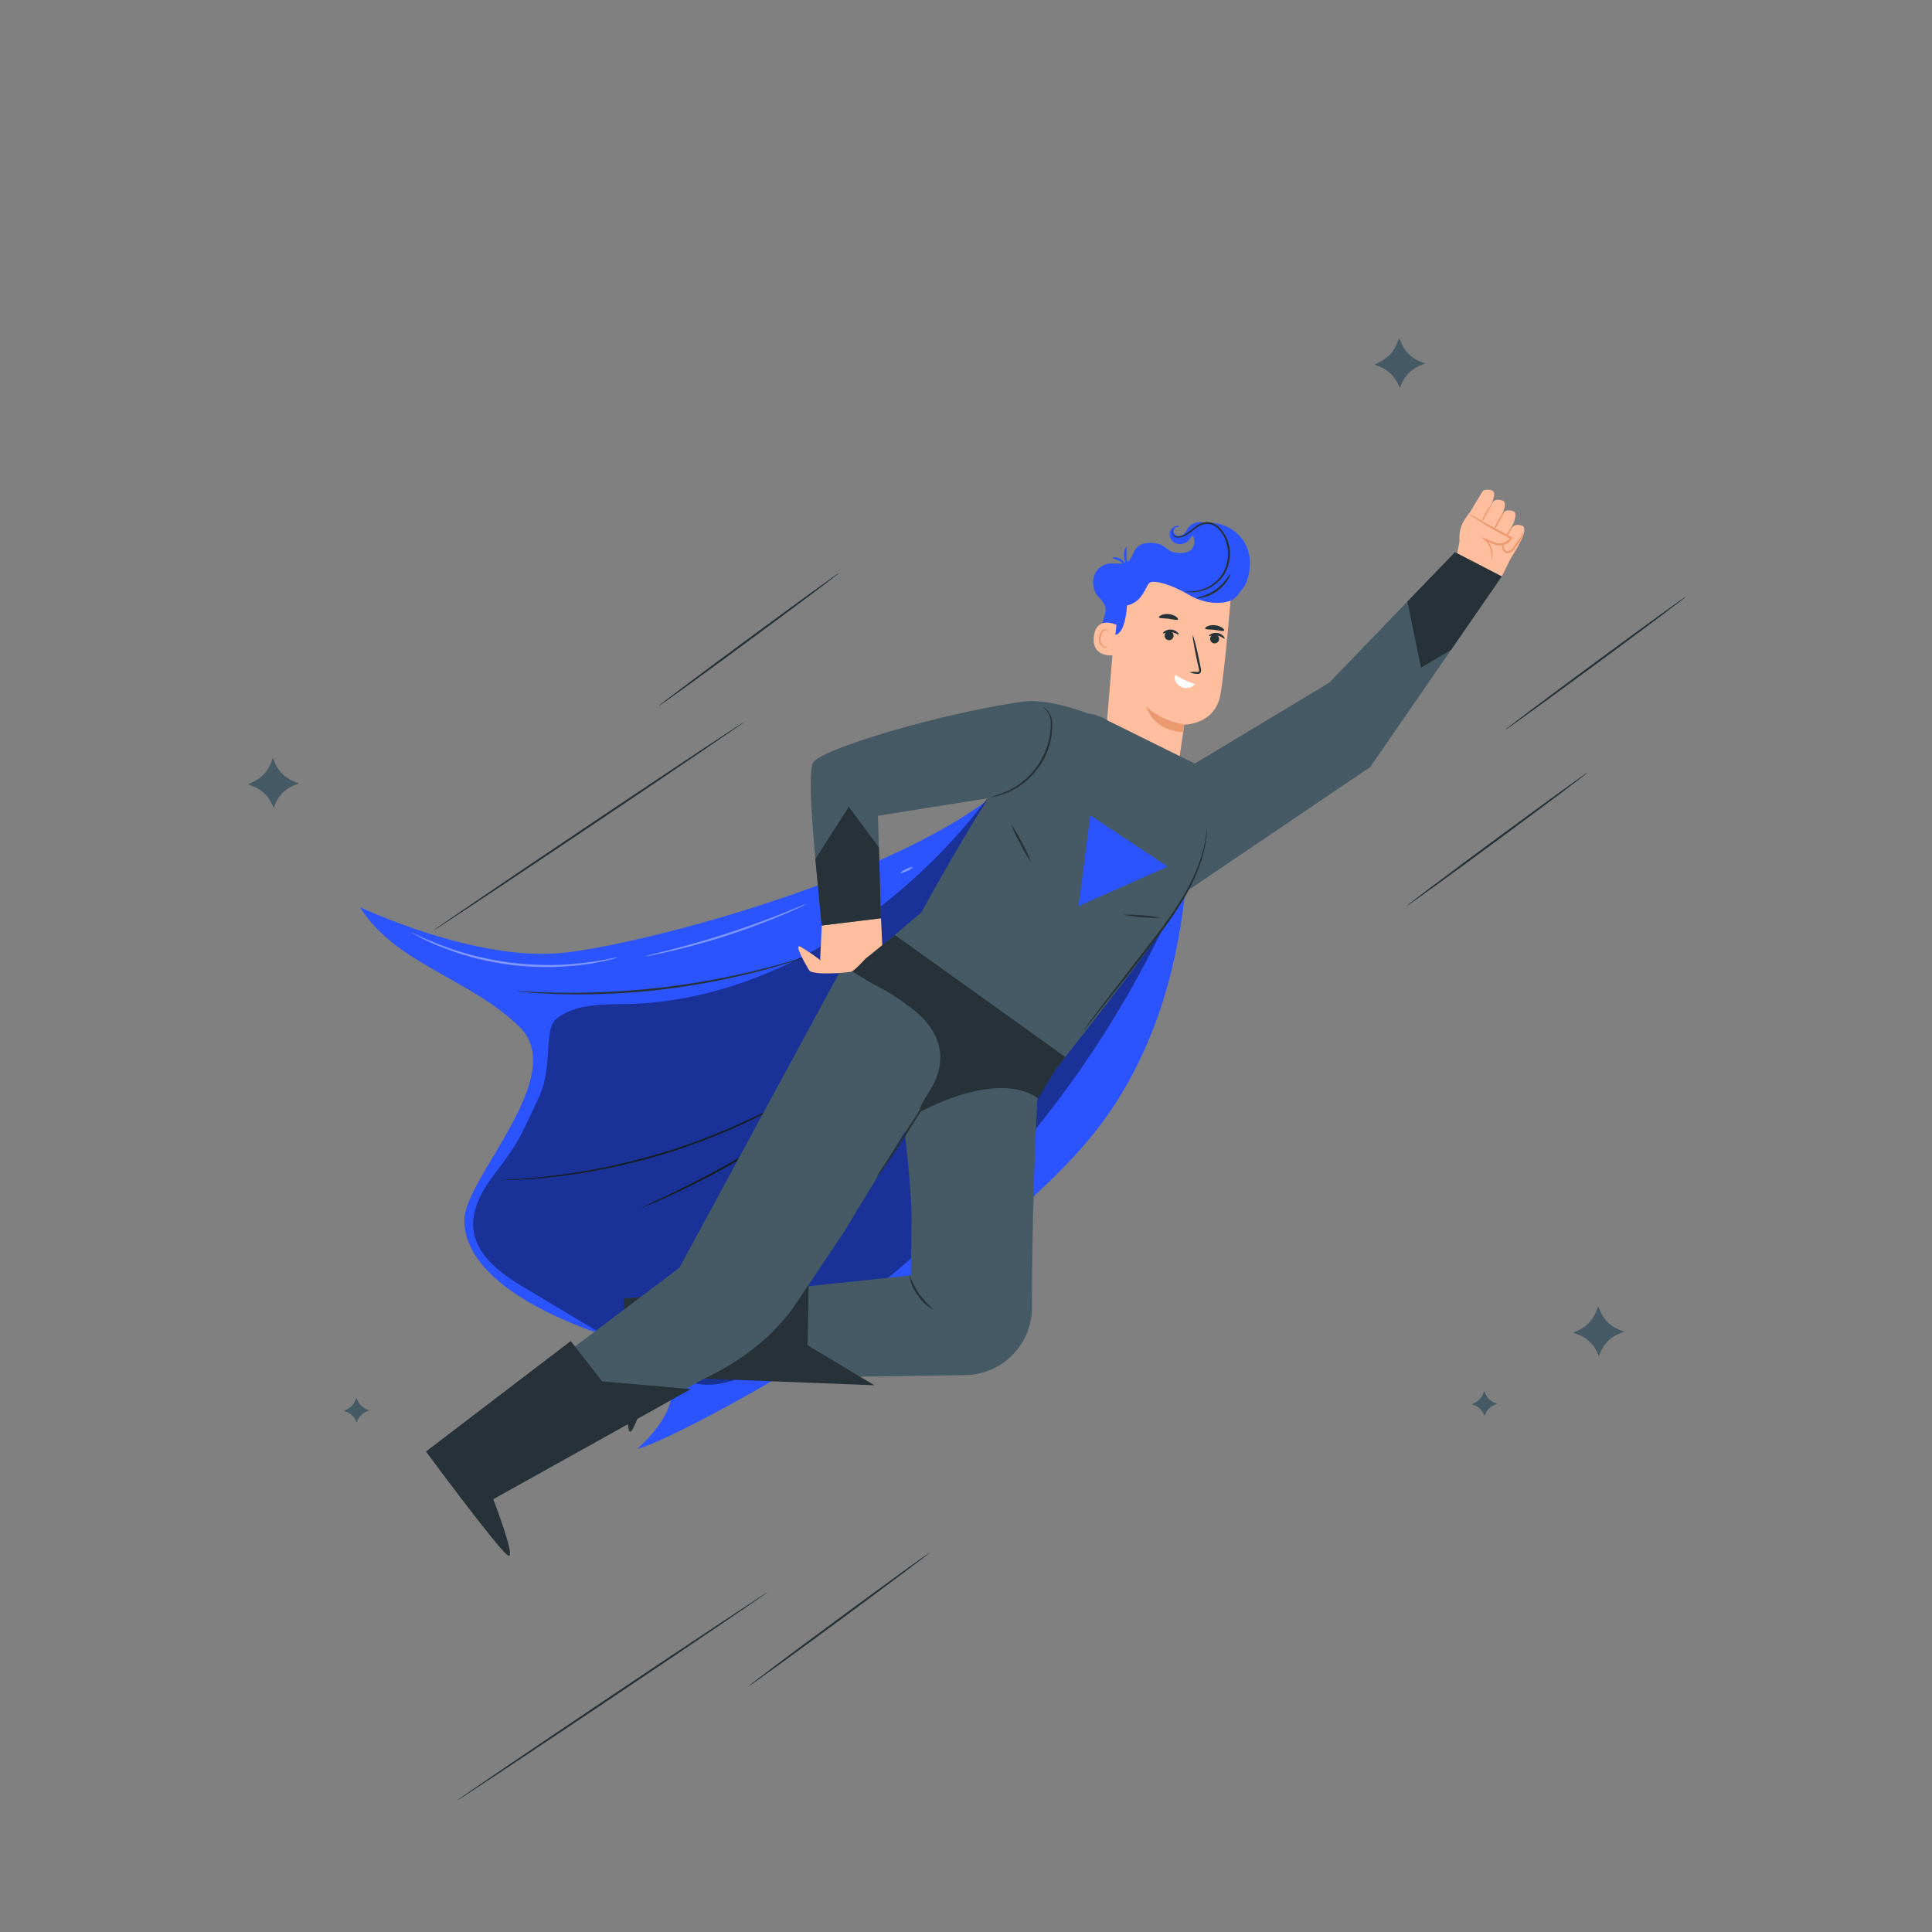 <svg xmlns="http://www.w3.org/2000/svg" xmlns:xlink="http://www.w3.org/1999/xlink" viewBox="0 0 500 500"><rect x="0" y="0" width="500" height="500" fill="#808080" stroke="none"/><g id="freepik--Stars--inject-68"><path d="M362.12,87.51l.52,1.24a8.76,8.76,0,0,0,4.82,4.78l1.35.55-1.29.53a8.85,8.85,0,0,0-4.87,4.87l-.36.91-.55-1.14a8.82,8.82,0,0,0-4.93-4.46l-1.17-.43,1.54-.75a8.86,8.86,0,0,0,4.29-4.55Z" style="fill:#455a64"></path><path d="M384.12,360l.26.62a4.38,4.38,0,0,0,2.41,2.39l.68.28-.65.26a4.41,4.41,0,0,0-2.43,2.44l-.18.45-.28-.57a4.42,4.42,0,0,0-2.46-2.23l-.59-.22.77-.37a4.45,4.45,0,0,0,2.15-2.27Z" style="fill:#455a64"></path><path d="M92.23,361.71l.26.62a4.4,4.4,0,0,0,2.42,2.39l.67.28-.65.26a4.44,4.44,0,0,0-2.43,2.44l-.18.45-.28-.57a4.35,4.35,0,0,0-2.46-2.23l-.59-.22.77-.37a4.41,4.41,0,0,0,2.15-2.27Z" style="fill:#455a64"></path><path d="M70.63,196.17l.52,1.24A8.76,8.76,0,0,0,76,202.19l1.36.55-1.3.53a8.8,8.8,0,0,0-4.86,4.87l-.37.91-.55-1.14a8.77,8.77,0,0,0-4.92-4.46L64.15,203l1.54-.75A8.78,8.78,0,0,0,70,197.72Z" style="fill:#455a64"></path><path d="M413.64,338.07l.51,1.24a8.84,8.84,0,0,0,4.83,4.78l1.35.55-1.3.53a8.8,8.8,0,0,0-4.86,4.87l-.37.91-.54-1.14a8.83,8.83,0,0,0-4.93-4.47l-1.18-.43,1.54-.74a8.84,8.84,0,0,0,4.3-4.55Z" style="fill:#455a64"></path></g><g id="freepik--speed-lines--inject-68"><path d="M192.76,186.75c.08.12-17.9,12.32-40.15,27.24s-40.35,26.93-40.43,26.81,17.89-12.31,40.14-27.24S192.68,186.63,192.76,186.75Z" style="fill:#263238"></path><path d="M198.74,412c.08.12-17.9,12.32-40.15,27.24s-40.36,26.93-40.44,26.81,17.9-12.31,40.15-27.24S198.66,411.92,198.74,412Z" style="fill:#263238"></path><path d="M217.28,148.2c.08.11-10.34,7.94-23.27,17.48s-23.49,17.17-23.58,17.06,10.33-7.94,23.27-17.48S217.19,148.08,217.28,148.2Z" style="fill:#263238"></path><path d="M240.7,401.76c.08.11-10.34,7.94-23.27,17.48s-23.49,17.18-23.58,17.06,10.33-7.94,23.27-17.48S240.61,401.64,240.7,401.76Z" style="fill:#263238"></path><path d="M410.89,199.92c.09.12-10.33,7.94-23.26,17.48s-23.5,17.18-23.58,17.06,10.33-7.94,23.27-17.48S410.81,199.8,410.89,199.92Z" style="fill:#263238"></path><path d="M436.41,154.33c.09.12-10.33,7.95-23.27,17.48S389.65,189,389.57,188.88s10.33-7.94,23.27-17.48S436.33,154.22,436.41,154.33Z" style="fill:#263238"></path></g><g id="freepik--Character--inject-68"><path d="M306.93,201.73s6.61,53.48-23.77,91.49-110.5,80.58-118.22,81.7c0,0,23.24-19.18-4.91-28.1s-40-20.34-39.86-31.17,27.16-37.22,14.33-49.83-32.27-16.39-41.35-31.06c0,0,29.6,14.11,52.28,11.86s106.41-24.3,123.62-53.33" style="fill:#2B54FE"></path><path d="M166,312.57s.15-.11.47-.26l1.38-.66,5.1-2.41c4.29-2.06,10.16-5,16.48-8.58s11.88-7.08,15.86-9.69l4.69-3.13,1.28-.84a2,2,0,0,1,.47-.27s-.13.14-.41.36l-1.22.92c-1.07.8-2.64,1.92-4.61,3.26-3.93,2.7-9.47,6.26-15.81,9.84s-12.24,6.49-16.58,8.46c-2.16,1-3.93,1.76-5.17,2.26l-1.42.57A1.79,1.79,0,0,1,166,312.57Z" style="fill:#263238"></path><path d="M129,305.45l.23,0,.69-.06,2.64-.17c1.15-.05,2.55-.14,4.18-.3s3.48-.27,5.51-.55l3.2-.39c1.11-.14,2.26-.35,3.45-.52,2.4-.34,4.92-.85,7.59-1.36,5.31-1.11,11.1-2.56,17.08-4.44s11.53-4.08,16.51-6.23c2.47-1.13,4.84-2.17,7-3.27,1.08-.55,2.14-1,3.12-1.57L203,285c1.82-.94,3.41-1.92,4.82-2.73s2.62-1.54,3.59-2.16l2.25-1.39.59-.35c.14-.07.21-.11.22-.1l-.19.15-.56.39-2.2,1.47c-1,.64-2.14,1.41-3.55,2.24s-3,1.83-4.79,2.8l-2.83,1.57c-1,.54-2,1-3.12,1.59-2.14,1.13-4.5,2.19-7,3.33a175.58,175.58,0,0,1-16.55,6.29,173.89,173.89,0,0,1-17.15,4.41c-2.67.5-5.21,1-7.61,1.31-1.2.17-2.35.37-3.47.5l-3.21.35c-2,.26-3.9.35-5.53.48s-3,.19-4.19.22l-2.65.07h-.68A.64.64,0,0,1,129,305.45Z" style="fill:#263238"></path><path d="M133.81,256.56a4.15,4.15,0,0,1,.77,0l2.23.1c1,.05,2.14.11,3.51.14s2.94.11,4.66.11c3.45.05,7.57,0,12.12-.2s9.57-.61,14.8-1.23,10.18-1.46,14.66-2.32,8.48-1.81,11.82-2.69c1.68-.4,3.18-.85,4.5-1.21s2.46-.69,3.38-1l2.14-.62a3.47,3.47,0,0,1,.76-.18,6.93,6.93,0,0,1-.73.28l-2.11.71c-.91.31-2,.68-3.36,1.06s-2.81.86-4.48,1.29c-3.34.92-7.35,1.88-11.83,2.8S177.2,255.35,172,256s-10.26,1-14.83,1.19-8.7.19-12.15.08c-1.73,0-3.3-.12-4.67-.18s-2.55-.15-3.51-.23l-2.22-.19A5.85,5.85,0,0,1,133.81,256.56Z" style="fill:#263238"></path><g style="opacity:0.4"><path d="M256,205.94c-22,29.62-57.42,53.34-94.29,53.91-6.15.09-12.87,0-17.69,3.79-3.45,2.75-.8,12.43-4.61,20.46-4.79,10.12-4.79,11-11.79,20.23-3.4,4.46-6.24,10.16-4.77,15.56,1.74,6.4,7.9,10.4,13.59,13.8l32.16,19.22c4.17,2.49,8.54,5,13.39,5.43,6.17.47,12-2.66,17.29-5.87a268.21,268.21,0,0,0,109-128.83"></path></g><path d="M376.94,144.22s1.63-9.11,2.4-9.93l15.14,3.24-5.84,11.65Z" style="fill:#ffbe9d"></path><path d="M394.23,138.5s0,.13-.08.29c-.53,1.35-3.53,6.9-4.34,6.78s-2.58-1.56-2.33-2.37,4-6.86,4-6.86.66-.92,2.45-.29C395,136.44,394.23,138.5,394.23,138.5Z" style="fill:#ffbe9d"></path><path d="M391.93,134.74a.81.81,0,0,1-.08.29c-.53,1.35-3.53,6.9-4.34,6.78s-2.59-1.56-2.33-2.37,4-6.86,4-6.86.65-.92,2.44-.29C392.71,132.68,391.93,134.74,391.93,134.74Z" style="fill:#ffbe9d"></path><path d="M389.17,132s0,.12-.08.29c-.53,1.35-3.53,6.89-4.34,6.78s-2.58-1.57-2.33-2.38,4-6.86,4-6.86.65-.92,2.44-.29C390,130,389.17,132,389.17,132Z" style="fill:#ffbe9d"></path><path d="M386.4,129.38s0,.13-.08.29c-.53,1.35-3.53,6.9-4.34,6.78s-2.58-1.57-2.33-2.37,4-6.86,4-6.86.65-.92,2.44-.3C387.19,127.31,386.4,129.38,386.4,129.38Z" style="fill:#ffbe9d"></path><path d="M388.31,141.55A12.16,12.16,0,0,0,390,139a11.78,11.78,0,0,0,1.32-2.74,12.28,12.28,0,0,0-1.68,2.59A11.83,11.83,0,0,0,388.31,141.55Z" style="fill:#eb996e"></path><path d="M385,139.85a23.17,23.17,0,0,0,2.33-3.7,23.46,23.46,0,0,0,2-3.9A24,24,0,0,0,387,136,25.5,25.5,0,0,0,385,139.85Z" style="fill:#eb996e"></path><g style="opacity:0.78"><path d="M381.8,137.83a25.12,25.12,0,0,0,2.33-3.71,25.5,25.5,0,0,0,2-3.9,23.58,23.58,0,0,0-2.33,3.71A22.63,22.63,0,0,0,381.8,137.83Z" style="fill:#eb996e"></path></g><path d="M378.62,145.68l-.82-5.15a8.81,8.81,0,0,1,1.47-6.42l1-1.43L391,139s-3,3.42-5.64,1.11l1.74,4.51Z" style="fill:#ffbe9d"></path><path d="M386,145a15.53,15.53,0,0,0,0-1.58,5.62,5.62,0,0,0-1.75-3.63l-.86-.8,1.09.44,2.8,1.12h-.05a3.4,3.4,0,0,0,3.45-1.17,1.87,1.87,0,0,0,.15-.26l.12.33c-3.1-1.66-5.88-3.19-7.82-4.42-1-.61-1.74-1.12-2.27-1.49a3.79,3.79,0,0,1-.77-.62,35.36,35.36,0,0,1,3.22,1.8c2,1.14,4.78,2.62,7.89,4.28l.21.11-.1.22a2.77,2.77,0,0,1-.2.34,3.36,3.36,0,0,1-1.86,1.3,4.84,4.84,0,0,1-2.1.07h-.05l-2.79-1.18.23-.36a5.65,5.65,0,0,1,1.71,3.93,4.56,4.56,0,0,1-.12,1.2C386.11,144.82,386.05,145,386,145Z" style="fill:#eb996e"></path><path d="M389.16,140.58c.1,0-.17.57.08,1.37a1,1,0,0,0,.94.73,1.92,1.92,0,0,0,1.36-.92c.79-1.1,1.57-2.07,2-2.8s.75-1.23.82-1.2a3.07,3.07,0,0,1-.5,1.38,27.51,27.51,0,0,1-1.94,2.93,2.3,2.3,0,0,1-1.77,1.09,1.27,1.27,0,0,1-.91-.38,1.5,1.5,0,0,1-.39-.73,2,2,0,0,1,.06-1.12C389.05,140.68,389.13,140.57,389.16,140.58Z" style="fill:#eb996e"></path><path d="M288.93,162.43a1.8,1.8,0,0,1-2.73,1.87c-1.12-.71-1.11-2.36-.75-3.64s.95-2.63.52-3.89a9,9,0,0,0-1.81-2.43,5.74,5.74,0,0,1-1.1-5,4.8,4.8,0,0,1,3.68-3.44c1.78-.32,3.86.43,5.28-.7,1-.82,1.23-2.3,2.07-3.32,1.29-1.57,3.69-1.6,5.67-1.13s4.72,3.79,6.74,3.49c1.68-.24,2.39-3.72,4-4.27a8.91,8.91,0,0,1,10.34,13.33,5.64,5.64,0,0,1-3,2.45" style="fill:#2B54FE"></path><path d="M285.64,196.91l19.2,1.42c.46-2.2,1.63-10.78,1.63-10.78s8.07,0,9.39-7.88,2.76-26.2,2.76-26.2h0a27.76,27.76,0,0,0-28.08-.8l-1.31.72Z" style="fill:#ffbe9d"></path><path d="M313.45,166.08a1.16,1.16,0,1,1,1.63.17A1.16,1.16,0,0,1,313.45,166.08Z" style="fill:#263238"></path><path d="M316.9,165.24c-.15.12-.83-.59-1.92-.77s-2,.27-2.06.11.12-.3.5-.51a2.73,2.73,0,0,1,3.17.53C316.89,164.93,317,165.19,316.9,165.24Z" style="fill:#263238"></path><path d="M303.31,163.64a1.16,1.16,0,1,1-1.63.13A1.15,1.15,0,0,1,303.31,163.64Z" style="fill:#263238"></path><path d="M305,164.19c-.14.13-.88-.52-2-.59s-1.93.45-2,.3.08-.31.45-.55a2.65,2.65,0,0,1,1.64-.41,2.68,2.68,0,0,1,1.56.64C305,163.87,305.08,164.13,305,164.19Z" style="fill:#263238"></path><path d="M307.92,174a5.12,5.12,0,0,1,1.81-.1c.29,0,.52,0,.57-.17a1.66,1.66,0,0,0-.08-.84l-.52-2.34c-.7-3.33-1.13-6.06-1-6.09s.87,2.63,1.57,6c.17.81.32,1.58.47,2.35a1.83,1.83,0,0,1,0,1.2.75.75,0,0,1-.56.38,1.63,1.63,0,0,1-.5,0A5.11,5.11,0,0,1,307.92,174Z" style="fill:#263238"></path><path d="M304.2,174.66a20.92,20.92,0,0,0,5.09,2.38,3,3,0,0,1-3.73.64C303.33,176.45,304.2,174.66,304.2,174.66Z" style="fill:#fff"></path><path d="M306.5,187.43a18.5,18.5,0,0,1-9.83-4.51s1.55,6.05,9.53,6.56Z" style="fill:#eb996e"></path><path d="M318.47,155.48s-5,2-11.07-1.69c-4-2.39-8.71-3.79-9.84-3s-1.69,5-5.89,5.91c0,0-.37,8.15-3.58,7.6s-.19-13-.19-13l8.24-3.24,8.78-.94,8.06,1.8,6.17,2.23Z" style="fill:#2B54FE"></path><path d="M288.94,161.71c-.13-.08-5.17-2.44-5.84,3s4.92,5,4.95,4.81S288.94,161.71,288.94,161.71Z" style="fill:#ffbe9d"></path><path d="M286.64,167.24s-.1.06-.27.11a1,1,0,0,1-.71-.07,2.38,2.38,0,0,1-.82-2.23,3.27,3.27,0,0,1,.43-1.32,1.11,1.11,0,0,1,.8-.64.48.48,0,0,1,.52.33c.06.16,0,.27,0,.28s.13-.08.11-.31a.62.62,0,0,0-.17-.36.72.72,0,0,0-.51-.2,1.32,1.32,0,0,0-1.09.72,3.26,3.26,0,0,0-.51,1.47,2.47,2.47,0,0,0,1.09,2.5,1,1,0,0,0,.88,0C286.62,167.37,286.66,167.26,286.64,167.24Z" style="fill:#eb996e"></path><path d="M287.87,144.43c0,.17.82.22,1.68.65s1.4,1,1.54.94-.24-1-1.27-1.48S287.83,144.27,287.87,144.43Z" style="fill:#2B54FE"></path><path d="M291.46,141.5a3.76,3.76,0,0,0-.55,2.54c0,1.51.83,2.52,1,2.42s-.32-1.1-.36-2.45S291.64,141.54,291.46,141.5Z" style="fill:#2B54FE"></path><path d="M311.89,162.65c.12.32,1.19.21,2.44.36s2.28.47,2.47.18-.76-1.21-2.34-1.38S311.75,162.36,311.89,162.65Z" style="fill:#263238"></path><path d="M299.94,159.77c.12.32,1.2.2,2.45.36s2.28.46,2.46.18-.76-1.22-2.33-1.38S299.81,159.47,299.94,159.77Z" style="fill:#263238"></path><path d="M265.82,277.68,239.59,261h0c-10.45,17.11-3.84,33.6-3.68,54.63l-.18,14.44-70.2,7.39.84,19.63,84.09-1.22a17.55,17.55,0,0,0,16.62-17.62c-.12-23.78,1.38-58.33,1.75-56.64" style="fill:#455a64"></path><path d="M286.75,186.51s-6.89-5-15.84.63-32.48,49-32.48,49L220.29,251.5l46.76,33s37-46.32,40-53.42l2.49-33.3Z" style="fill:#455a64"></path><polygon points="308.98 197.76 344.01 176.67 376.55 142.92 388.64 149.18 354.6 198.52 306.5 231.06 308.98 197.76" style="fill:#455a64"></polygon><path d="M161.43,336l47.84-3.6L209,348.15l17.3,10.36-58-2.25s-4.39,16.53-5.49,14S161.43,336,161.43,336Z" style="fill:#263238"></path><path d="M217.74,251.11s16.92,5.67,23.1,15.44a12.68,12.68,0,0,1,1.2,10.77l-4.45,10.75s20.09-11.53,31.09-3.82l4.48-7.48-47.58-32.08S220,247.16,217.74,251.11Z" style="fill:#263238"></path><path d="M218.19,249.93,175.82,328.1l-55.2,41.65,9,16.91,52.09-29.61c9.32-4.24,18.48-11,24.18-19.52l12.39-18.47,22.24-36.63c5.43-8.44,2.76-16.38-5.47-22.11Z" style="fill:#455a64"></path><path d="M110.24,375.65l37.47-28.59,8.12,10.44,22.95,2L127.65,388s6.17,15.95,3.78,14.53S110.24,375.65,110.24,375.65Z" style="fill:#263238"></path><path d="M302.88,142.6c1.37.71,4.25.81,5.5-.4a3.25,3.25,0,0,0,.42-3.35c-.35-.64-1.08-.93-1.06-1.67,0-.55.77-1,1.23-1.26a4,4,0,0,1,1.56-.52,11.83,11.83,0,0,1,8.22,1.58,10.15,10.15,0,0,1,4.59,6.92c.42,2.82-.15,7.08-2.26,9s-5.74,1.38-8.4.36" style="fill:#2B54FE"></path><path d="M312.46,135.4a6.23,6.23,0,0,0-2.57-.21,3.64,3.64,0,0,0-2.24,1.21c-.42.5-.66,1.13-1.11,1.6a2,2,0,0,1-1.6.68,1.37,1.37,0,0,1-1.24-1.12,1.05,1.05,0,0,1,1-1.18,1.13,1.13,0,0,0,.26,0c.09,0,.16-.13.12-.21a.22.22,0,0,0-.19-.08,2.17,2.17,0,0,0-2.05,1.35,2.44,2.44,0,0,0,.46,2.45,2.8,2.8,0,0,0,2.35.91,3.33,3.33,0,0,0,2.23-1.23,11.73,11.73,0,0,1,1.2-1.58,2.37,2.37,0,0,1,1.94-.48,2.76,2.76,0,0,1,1.7,1.08c.18.24.37.53.66.54" style="fill:#2B54FE"></path><polygon points="364.23 155.69 367.75 172.8 375.55 168.16 388.64 149.18 376.55 142.92 364.23 155.69" style="fill:#263238"></polygon><polygon points="302.18 224.29 279.14 234.48 282.16 211 302.18 224.29" style="fill:#2B54FE"></polygon><path d="M304.08,136.82a2,2,0,0,0-.33.18,1,1,0,0,0-.27,1,1.21,1.21,0,0,0,1.27.87,4,4,0,0,0,2.17-.76c.74-.47,1.48-1.12,2.34-1.76a5.3,5.3,0,0,1,3.24-1.24,5,5,0,0,1,3.41,1.74,8.92,8.92,0,0,1,2,3.59,10.38,10.38,0,0,1-.78,7.71,10.11,10.11,0,0,1-8.9,5.14,6.9,6.9,0,0,1-1.17-.12c-.26,0-.4-.08-.39-.1s.56,0,1.55,0a10.26,10.26,0,0,0,4.06-1,9.65,9.65,0,0,0,4.42-4.17,10,10,0,0,0,.71-7.34,8.36,8.36,0,0,0-1.84-3.38,4.51,4.51,0,0,0-3-1.61,4.91,4.91,0,0,0-3,1.11c-.84.61-1.61,1.26-2.4,1.73a4.26,4.26,0,0,1-2.38.73,1.42,1.42,0,0,1-1.45-1.13,1.16,1.16,0,0,1,.4-1.11A.52.52,0,0,1,304.08,136.82Z" style="fill:#263238"></path><path d="M318.48,148.28a3.73,3.73,0,0,1-.65,1.61,10.18,10.18,0,0,1-6.68,4.77,4,4,0,0,1-1.73.1,16,16,0,0,0,5.27-2.2A15.71,15.71,0,0,0,318.48,148.28Z" style="fill:#263238"></path><path d="M228.45,246.31l-.29-2.9.13-.17-.15,0-.93-32.13,31.5-5,22.53-21.6s-10.07-3.83-16.42-2.93c-22,3.11-53.21,12.56-54.48,15.94-1.79,4.79,1.61,33.12,2.31,41.94.32,4.07-.74,7.12-.29,9.06a50.68,50.68,0,0,0-5.23-3.57c-1.83-.95,1.44,4.8,2.3,6.12.34.52,1.89.73,3.73.78h1.08a43.07,43.07,0,0,0,6-.42c.59-.12,2.19-1.72,3.81-3.47Z" style="fill:#455a64"></path><path d="M228,237.64l-15.33,1.88-.39,8.63.1.43a50.68,50.68,0,0,0-5.23-3.57c-1.83-.95,1.44,4.8,2.3,6.12.34.52,1.89.73,3.73.78h1.08a43.07,43.07,0,0,0,6-.42c.59-.12,2.19-1.72,3.81-3.47l4.35-1.72Z" style="fill:#ffbe9d"></path><polygon points="212.65 239.52 227.98 237.64 227.45 219.31 219.67 208.79 211.01 222.32 212.65 239.52" style="fill:#263238"></polygon><path d="M226.85,304.71a28.1,28.1,0,0,1,1.85-3l4.63-7.19c1.82-2.8,3.47-5.33,4.69-7.14a22.31,22.31,0,0,1,2.08-2.88,25.78,25.78,0,0,1-1.77,3.08c-1.14,1.86-2.75,4.42-4.56,7.23s-3.51,5.31-4.77,7.1c-.63.9-1.15,1.61-1.52,2.1A3.6,3.6,0,0,1,226.85,304.71Z" style="fill:#263238"></path><path d="M241.54,338.93a10.78,10.78,0,0,1-4.1-3.79,10.64,10.64,0,0,1-2.12-5.17,36.52,36.52,0,0,0,2.55,4.87A36.93,36.93,0,0,0,241.54,338.93Z" style="fill:#263238"></path><path d="M312.31,214.57a2.33,2.33,0,0,1,0,.63c0,.41,0,1-.14,1.81a34.88,34.88,0,0,1-1.52,6.48,48.94,48.94,0,0,1-4.2,8.93,102.87,102.87,0,0,1-6.83,10c-5.23,6.78-10,12.85-13.51,17.25L282,264.82l-1.14,1.39a3.32,3.32,0,0,1-.43.47s.1-.2.34-.53.64-.86,1.07-1.46l4-5.29,13.38-17.34a110.23,110.23,0,0,0,6.84-9.88,50.67,50.67,0,0,0,4.26-8.82A38,38,0,0,0,312,217c.13-.77.17-1.38.24-1.79A3.13,3.13,0,0,1,312.31,214.57Z" style="fill:#263238"></path><path d="M266.83,223.11a30.24,30.24,0,0,1-2.8-4.8,29.55,29.55,0,0,1-2.35-5,30.7,30.7,0,0,1,2.81,4.8A29.15,29.15,0,0,1,266.83,223.11Z" style="fill:#263238"></path><path d="M300.54,237.55a48.17,48.17,0,0,1-9.88-.83,46.37,46.37,0,0,1,9.88.83Z" style="fill:#263238"></path><path d="M269.91,183.07s.11,0,.31.1a2.55,2.55,0,0,1,.77.56,5.18,5.18,0,0,1,1.31,3.18,18.51,18.51,0,0,1-2.92,10.84,19.16,19.16,0,0,1-8.53,7.32,17.27,17.27,0,0,1-3.26,1.06,4.28,4.28,0,0,1-1.25.18,34.62,34.62,0,0,0,4.36-1.58,19.66,19.66,0,0,0,8.24-7.25,19.1,19.1,0,0,0,3-10.54,5.24,5.24,0,0,0-1.09-3.08A6.28,6.28,0,0,0,269.91,183.07Z" style="fill:#263238"></path><polygon points="273.17 276.77 275.7 273.56 231.58 241.96 224.1 248.03 273.17 276.77" style="fill:#263238"></polygon><g style="opacity:0.4"><path d="M208.72,233.93a9.75,9.75,0,0,1-1.54.79c-1,.48-2.48,1.13-4.31,1.91-3.66,1.56-8.8,3.55-14.58,5.43s-11.11,3.27-15,4.17c-1.94.44-3.52.77-4.62,1a13.14,13.14,0,0,1-1.71.27,10.92,10.92,0,0,1,1.67-.47l4.57-1.14c3.85-1,9.15-2.44,14.92-4.31s10.91-3.8,14.6-5.27l4.37-1.76A13.11,13.11,0,0,1,208.72,233.93Z" style="fill:#fff"></path></g><g style="opacity:0.4"><path d="M159.8,247.82a3.73,3.73,0,0,1-.53.17l-1.55.4c-.68.18-1.5.38-2.48.55s-2.07.43-3.31.58-2.58.37-4,.47-3,.21-4.67.28a80.48,80.48,0,0,1-10.71-.52A78.6,78.6,0,0,1,122,247.69c-1.58-.46-3.09-.88-4.47-1.38s-2.66-1-3.81-1.43-2.18-.95-3.08-1.35-1.66-.79-2.27-1.13l-1.41-.76a2.1,2.1,0,0,1-.48-.3,3.07,3.07,0,0,1,.53.21l1.45.67c.62.31,1.39.67,2.3,1s1.92.86,3.09,1.27,2.43.93,3.82,1.37,2.88.88,4.45,1.33a87.2,87.2,0,0,0,10.46,2,84.83,84.83,0,0,0,10.63.55c1.63-.06,3.19-.09,4.64-.23s2.8-.25,4-.41,2.34-.34,3.31-.49,1.81-.32,2.48-.46l1.57-.31A1.82,1.82,0,0,1,159.8,247.82Z" style="fill:#fff"></path></g><g style="opacity:0.4"><path d="M236.19,224.47c.06.13-.6.56-1.46.95s-1.62.61-1.68.48.6-.56,1.46-1S236.13,224.34,236.19,224.47Z" style="fill:#fff"></path></g></g></svg>